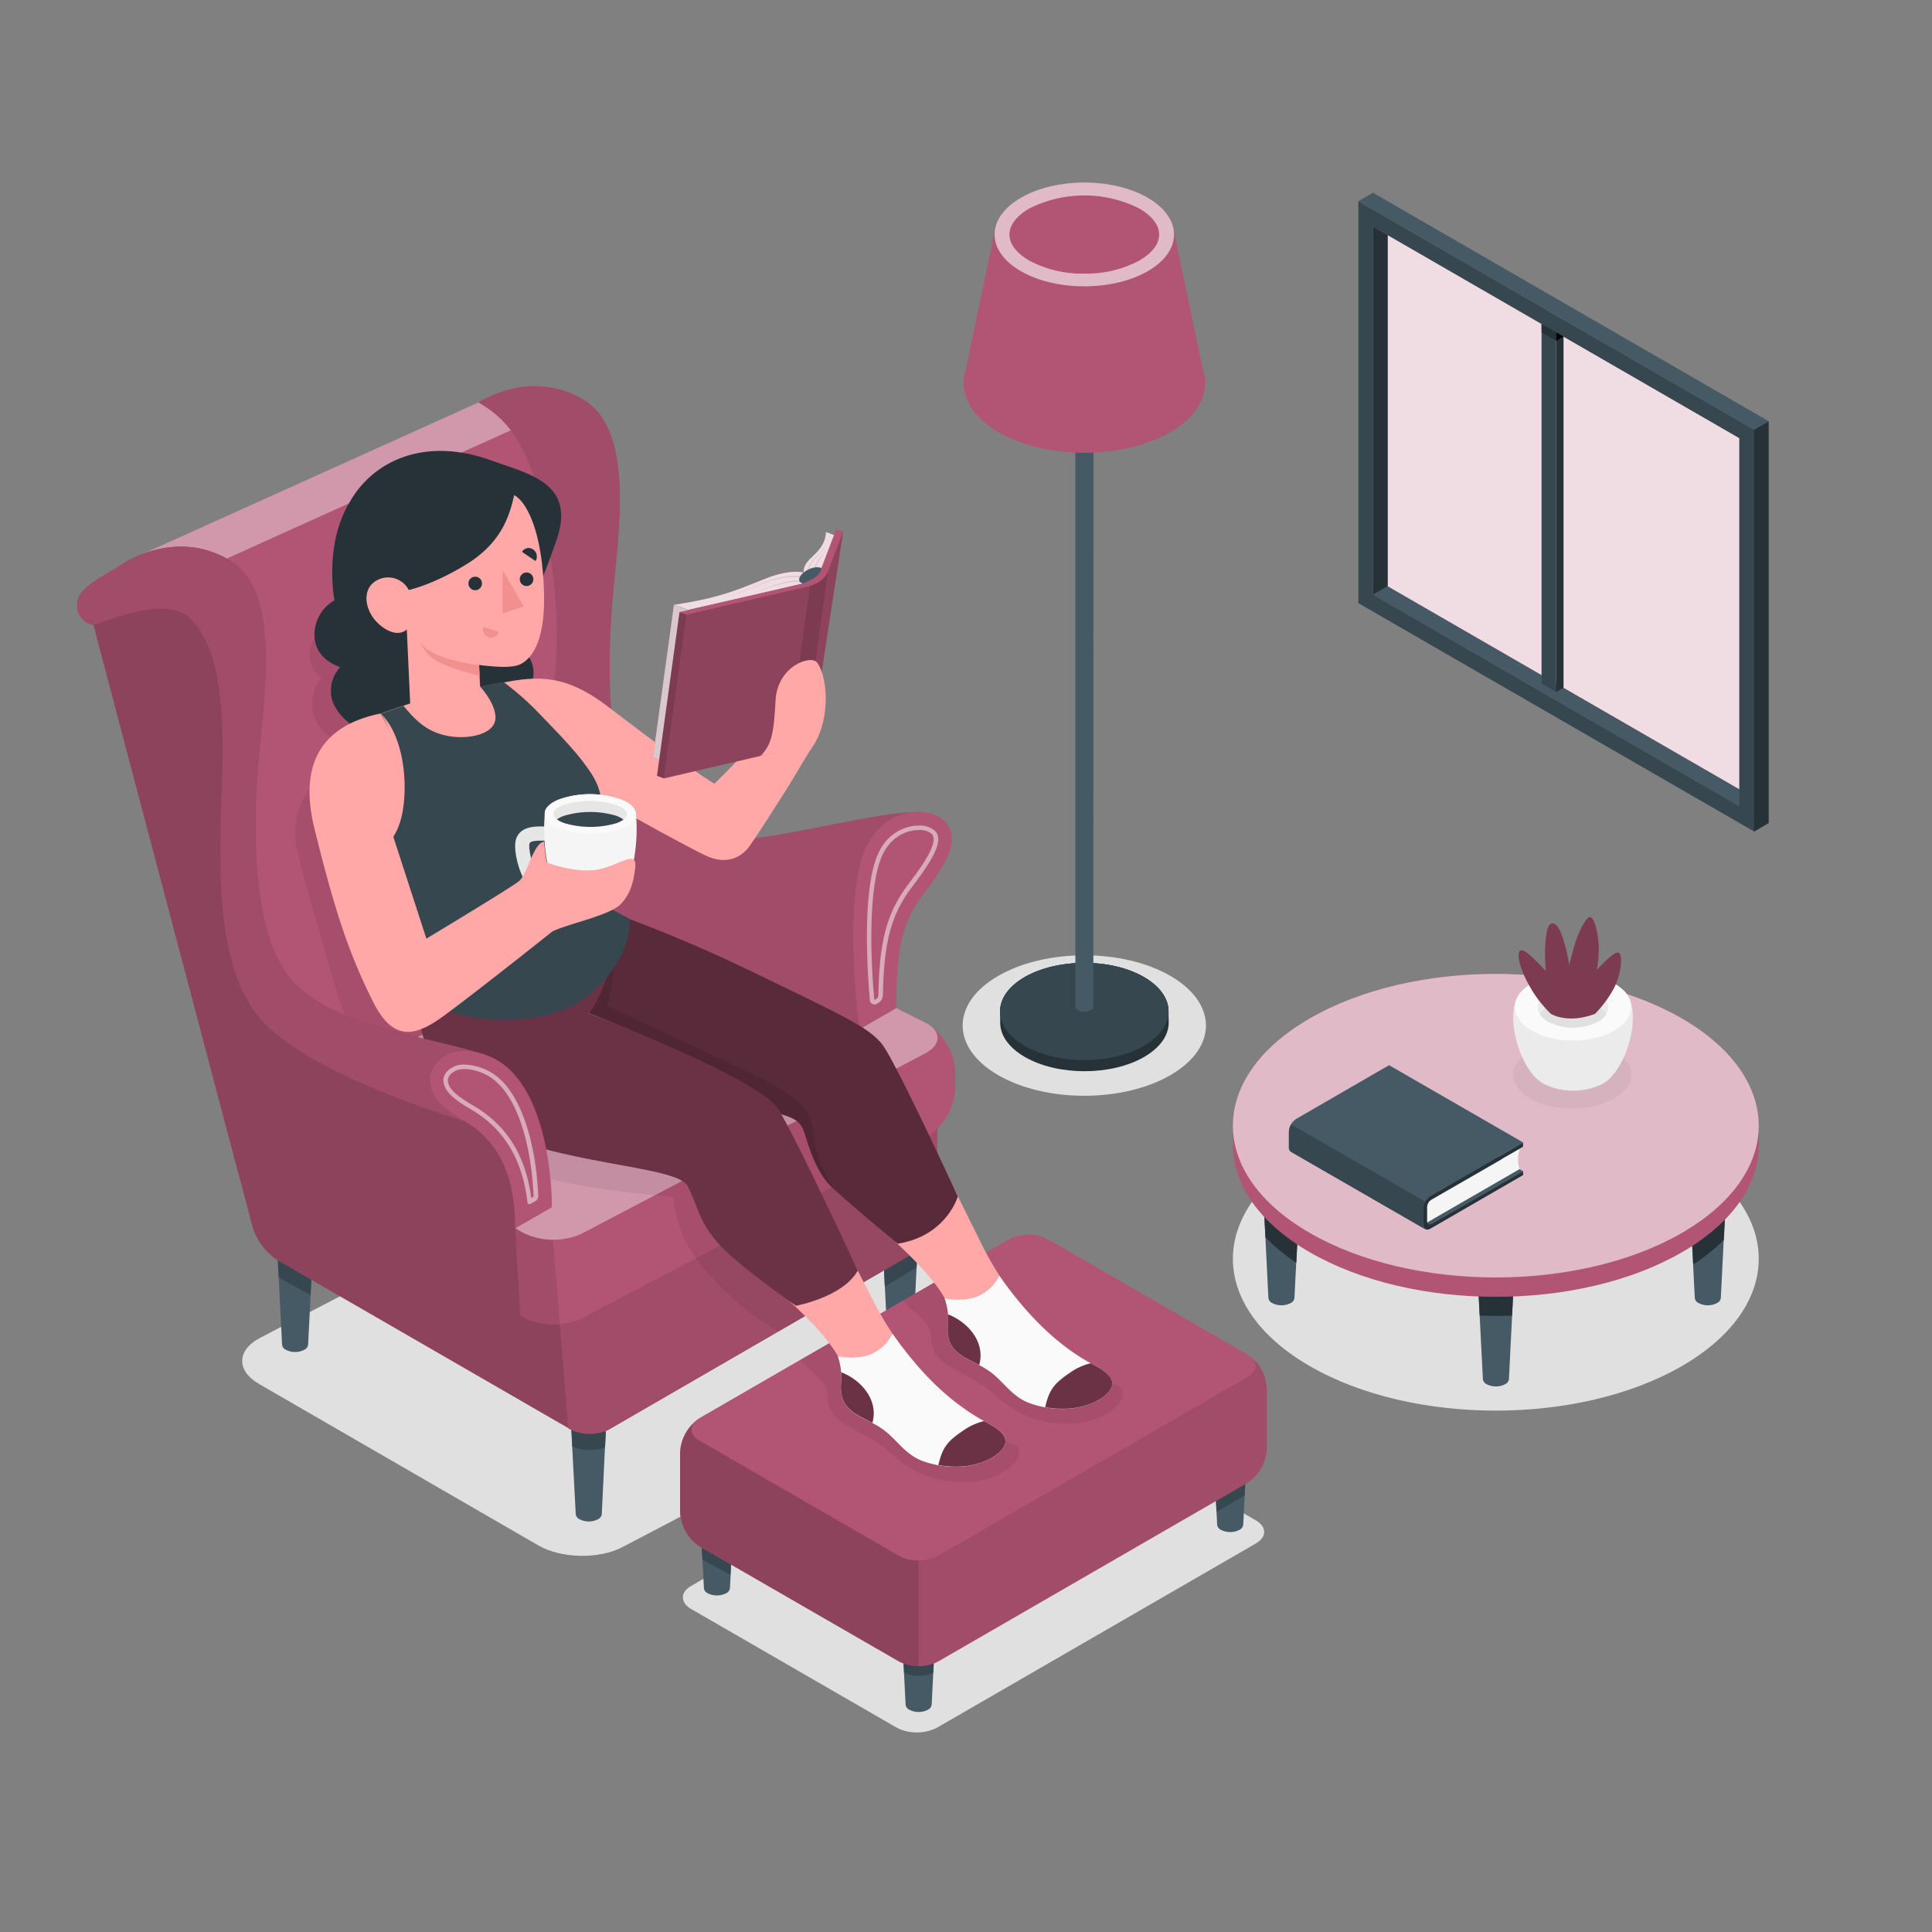 <svg xmlns="http://www.w3.org/2000/svg" viewBox="0 0 500 500"><rect x="0" y="0" width="500" height="500" fill="#808080" stroke="none"/><g id="freepik--Shadows--inject-2"><path id="freepik--Shadow--inject-2" d="M161.08,400.39l102.4-53.64c6-3.18,6-8.23-.11-11.29L185,296.25c-6.11-3.06-16-3-22,.19L67.29,346.25c-6.05,3.17-6.16,8.5-.25,11.92L139.41,400C145.33,403.37,155,403.56,161.08,400.39Z" style="fill:#e0e0e0"></path><path id="freepik--shadow--inject-2" d="M178.91,410.41l82.51-47.64a11.54,11.54,0,0,1,10.43,0L325,393.46c2.88,1.66,2.88,4.36,0,6L242.5,447.12a11.54,11.54,0,0,1-10.43,0l-53.16-30.69C176,414.76,176,412.07,178.91,410.41Z" style="fill:#e0e0e0"></path><path id="freepik--shadow--inject-2" d="M339,298c-26.57,15.34-26.57,40.21,0,55.56s69.65,15.34,96.23,0,26.57-40.22,0-55.56S365.59,282.68,339,298Z" style="fill:#e0e0e0"></path><path id="freepik--shadow--inject-2" d="M258.35,252.55c-12.29,7.1-12.29,18.61,0,25.71s32.23,7.1,44.53,0,12.29-18.61,0-25.71S270.65,245.46,258.35,252.55Z" style="fill:#e0e0e0"></path></g><g id="freepik--Lamp--inject-2"><g id="freepik--lamp--inject-2"><path d="M265.19,252.86c-8.51,4.92-8.51,12.89,0,17.81s22.32,4.92,30.84,0,8.51-12.89,0-17.81S273.71,248,265.19,252.86Z" style="fill:#37474f"></path><path d="M302.42,261.77h0c0-3.23-2.1-6.45-6.36-8.91-8.52-4.91-22.33-4.91-30.84,0-4.26,2.46-6.38,5.68-6.37,8.91h0v3h0c.05,3.18,2.18,6.35,6.39,8.78,8.51,4.91,22.32,4.91,30.84,0,4.2-2.43,6.33-5.6,6.38-8.78h0Z" style="fill:#263238"></path><path d="M265.19,252.86c-8.51,4.92-8.51,12.89,0,17.81s22.32,4.92,30.84,0,8.51-12.89,0-17.81S273.71,248,265.19,252.86Z" style="fill:#37474f"></path><path d="M283,99.93h-4.69V260.36h0a1.09,1.09,0,0,0,.67,1.07,3.66,3.66,0,0,0,3.32,0,1.08,1.08,0,0,0,.66-1.07h0Z" style="fill:#455a64"></path><path d="M311.25,95.45h0l-7.55-36.13H257.52L250,95.45h0c-2,5.76.77,12,8.51,16.44,12.22,7.06,32,7.06,44.26,0C310.48,107.43,313.3,101.21,311.25,95.45Z" style="fill:#B25474"></path><path d="M264.2,70.18c9.06,5.23,23.77,5.23,32.84,0s9.06-13.73,0-19-23.78-5.24-32.84,0S255.13,64.94,264.2,70.18Z" style="fill:#B25474"></path><path d="M264.2,70.18c9.06,5.23,23.77,5.23,32.84,0s9.06-13.73,0-19-23.78-5.24-32.84,0S255.13,64.94,264.2,70.18Z" style="fill:#fff;opacity:0.6"></path><path d="M280.62,70.81a29,29,0,0,1-14.23-3.37c-3.32-1.91-5.15-4.31-5.15-6.74s1.83-4.83,5.15-6.75a31.71,31.71,0,0,1,28.45,0c3.32,1.92,5.15,4.31,5.15,6.75s-1.83,4.83-5.15,6.74A29,29,0,0,1,280.62,70.81Z" style="fill:#B25474"></path></g></g><g id="freepik--Table--inject-2"><g id="freepik--table--inject-2"><g id="freepik--table--inject-2"><path d="M326.9,308.48a2.32,2.32,0,0,1,1.38-1.94,7.44,7.44,0,0,1,6.72,0,2.36,2.36,0,0,1,1.39,1.93L335,335.9h0a1.67,1.67,0,0,1-1,1.34,5.21,5.21,0,0,1-4.74,0,1.67,1.67,0,0,1-1-1.34h0Z" style="fill:#455a64"></path><path d="M335,306.54a7.44,7.44,0,0,0-6.72,0,2.32,2.32,0,0,0-1.38,1.94l.59,11.71a47.53,47.53,0,0,0,8,6.63l.93-18.35A2.36,2.36,0,0,0,335,306.54Z" style="fill:#263238"></path><path d="M446.71,308.48a2.32,2.32,0,0,0-1.38-1.94,7.44,7.44,0,0,0-6.72,0,2.36,2.36,0,0,0-1.39,1.93l1.39,27.43h0a1.67,1.67,0,0,0,1,1.34,5.21,5.21,0,0,0,4.74,0,1.67,1.67,0,0,0,1-1.34h0Z" style="fill:#455a64"></path><path d="M445.33,306.54a7.44,7.44,0,0,0-6.72,0,2.36,2.36,0,0,0-1.39,1.93l1,18.77a50,50,0,0,0,7.91-6.34l.62-12.42A2.32,2.32,0,0,0,445.33,306.54Z" style="fill:#263238"></path><path d="M391.88,329.48a2.36,2.36,0,0,0-1.39-1.94,7.44,7.44,0,0,0-6.72,0,2.36,2.36,0,0,0-1.39,1.93l1.39,27.43h0a1.67,1.67,0,0,0,1,1.34,5.21,5.21,0,0,0,4.74,0,1.67,1.67,0,0,0,1-1.34h0Z" style="fill:#455a64"></path><path d="M391.32,340.48l.56-11a2.36,2.36,0,0,0-1.39-1.94,7.44,7.44,0,0,0-6.72,0,2.36,2.36,0,0,0-1.39,1.93l.56,11C385.73,340.58,388.53,340.58,391.32,340.48Z" style="fill:#263238"></path><path d="M455.18,291.32h-.07c0-10.05-6.58-20.11-19.87-27.78-26.57-15.34-69.65-15.34-96.22,0-13.29,7.67-19.88,17.73-19.87,27.78h-.06v5.4h0c.15,9.92,6.81,19.81,19.93,27.39,26.57,15.34,69.65,15.34,96.22,0,13.12-7.57,19.78-17.47,19.94-27.39h0Z" style="fill:#B25474"></path><path d="M339,263.54c-26.57,15.34-26.57,40.22,0,55.56s69.65,15.34,96.23,0,26.57-40.22,0-55.56S365.59,248.2,339,263.54Z" style="fill:#B25474"></path><g style="opacity:0.6"><path d="M339,263.54c-26.57,15.34-26.57,40.22,0,55.56s69.65,15.34,96.23,0,26.57-40.22,0-55.56S365.59,248.2,339,263.54Z" style="fill:#fff"></path></g></g><g id="freepik--Bookv--inject-2"><polygon points="394.19 303.13 369.2 317.49 334.5 297.46 359.49 283.09 394.19 303.13" style="fill:#455a64"></polygon><path d="M369,316.58l24.24-14a8.5,8.5,0,0,1,.11-5.29l-24.12,13.9A20.31,20.31,0,0,0,369,316.58Z" style="fill:#f5f5f5"></path><path d="M370.24,309.52a4.29,4.29,0,0,0-1.95,3.37v3.94c0,1.24.87,1.74,1.95,1.12l23.95-13.85v-1l-23.68,13.62c-.65.37-1.17.07-1.17-.68l0-3.65a2.57,2.57,0,0,1,1.17-2l23.66-13.63v-1.1Z" style="fill:#263238"></path><path d="M394.19,295.67l-34.7-20-23.95,13.85a4.29,4.29,0,0,0-2,3.37v3.94a1.37,1.37,0,0,0,.57,1.26l34.7,20a1.38,1.38,0,0,1-.57-1.26v-3.94a4.31,4.31,0,0,1,1.95-3.38Z" style="fill:#455a64"></path><path d="M368.86,311a4,4,0,0,0-.57,1.92v3.94a1.38,1.38,0,0,0,.57,1.26l-34.7-20a1.37,1.37,0,0,1-.57-1.26v-3.94a4,4,0,0,1,.57-1.92Z" style="fill:#37474f"></path></g><g id="freepik--Pot--inject-2"><g style="opacity:0.05"><path d="M417.67,271.88c6,3.44,6,9,0,12.45s-15.62,3.45-21.58,0-6-9,0-12.45S411.71,268.43,417.67,271.88Z"></path></g><path d="M397.39,278.87c-5.19-5.29-8.24-18.52-3.18-22.72H420c5.06,4.2,2,17.42-3.17,22.72l-.14.14-.18.18c-.15.14-.3.28-.47.42l-.12.09-.4.3a6.9,6.9,0,0,1-.67.43,17.12,17.12,0,0,1-15.46,0h0c-.23-.13-.45-.28-.67-.43l-.37-.28-.15-.12c-.16-.13-.31-.27-.45-.4l-.21-.2Z" style="fill:#ebebeb"></path><path d="M417.73,254.46c5.88,3.4,5.88,8.9,0,12.29s-15.4,3.39-21.28,0-5.87-8.89,0-12.29S411.86,251.07,417.73,254.46Z" style="fill:#fafafa"></path><path d="M413.57,256.87c3.57,2.06,3.57,5.41,0,7.47a14.28,14.28,0,0,1-12.95,0c-3.58-2.06-3.58-5.41,0-7.47A14.28,14.28,0,0,1,413.57,256.87Z" style="fill:#ebebeb"></path><path d="M400.62,260.42a14.28,14.28,0,0,1,12.95,0,5.88,5.88,0,0,1,2.14,2,5.88,5.88,0,0,1-2.14,2,14.28,14.28,0,0,1-12.95,0,5.88,5.88,0,0,1-2.14-2A5.88,5.88,0,0,1,400.62,260.42Z" style="fill:#e0e0e0"></path><path d="M412.78,262.38a29.24,29.24,0,0,0,4.68-6.23c2.16-3.82,2.56-8.94,1.45-9.58s-5.67,4.48-5.67,4.48a27.73,27.73,0,0,0,.48-6.53c-.2-3.4-1-6.5-2-7.12s-3.16,3.67-4.1,6.79-1.49,5.67-1.49,5.67a48.26,48.26,0,0,0-1.68-7.17c-1.13-3.23-2.16-4-3-3.64s-1.33,1.83-1.56,6.13a43.56,43.56,0,0,0,.19,6.17s-1.6-1.77-3.38-3.48c-2-1.88-2.8-2.14-3.36-1.78s-.71,3.28,2.32,8.76a30.41,30.41,0,0,0,5.72,7.53S405.61,265.08,412.78,262.38Z" style="fill:#B25474"></path><g style="opacity:0.3"><path d="M412.78,262.38a29.24,29.24,0,0,0,4.68-6.23c2.16-3.82,2.56-8.94,1.45-9.58s-5.67,4.48-5.67,4.48a27.73,27.73,0,0,0,.48-6.53c-.2-3.4-1-6.5-2-7.12s-3.16,3.67-4.1,6.79-1.49,5.67-1.49,5.67a48.26,48.26,0,0,0-1.68-7.17c-1.13-3.23-2.16-4-3-3.64s-1.33,1.83-1.56,6.13a43.56,43.56,0,0,0,.19,6.17s-1.6-1.77-3.38-3.48c-2-1.88-2.8-2.14-3.36-1.78s-.71,3.28,2.32,8.76a30.41,30.41,0,0,0,5.72,7.53S405.61,265.08,412.78,262.38Z"></path></g></g></g></g><g id="freepik--Window--inject-2"><g id="freepik--window--inject-2"><polygon points="453.95 206.45 450.15 208.64 355.34 153.9 359.13 151.71 453.95 206.45" style="fill:#455a64"></polygon><polygon points="359.13 151.71 450.15 204.26 450.15 113.39 359.13 60.84 359.13 151.71" style="fill:#B25474"></polygon><g style="opacity:0.8"><polygon points="359.13 151.71 450.15 204.26 450.15 113.39 359.13 60.84 359.13 151.71" style="fill:#fff"></polygon></g><polygon points="402.75 83.83 402.75 179.08 398.95 176.9 398.95 81.64 402.75 83.83" style="fill:#37474f"></polygon><polygon points="404.64 82.73 402.75 83.83 402.75 179.08 404.64 177.99 404.64 82.73" style="fill:#263238"></polygon><polygon points="402.75 83.83 398.95 81.64 400.85 80.54 404.64 82.73 402.75 83.83" style="fill:#fafafa"></polygon><path d="M351.54,156.09,454,215.21v-104L351.54,52.08Zm3.8-97.44,94.81,54.74v95.25L355.34,153.9Z" style="fill:#37474f"></path><polygon points="355.34 153.9 359.13 151.71 359.13 60.84 355.34 58.65 355.34 153.9" style="fill:#263238"></polygon><polygon points="351.54 52.08 355.33 49.89 457.74 109.01 453.95 111.2 351.54 52.08" style="fill:#455a64"></polygon><polygon points="457.74 109.01 453.95 111.2 453.95 215.21 457.74 213.02 457.74 109.01" style="fill:#263238"></polygon><polygon points="402.74 86.02 398.96 83.83 398.96 86.02 402.75 88.21 402.74 86.02" style="fill:#263238"></polygon><polygon points="402.75 88.21 404.64 87.11 402.74 86.02 402.75 88.21"></polygon></g></g><g id="freepik--Character--inject-2"><g id="freepik--character--inject-2"><path d="M76.39,285l79.71-41.64s5.61-27.27-13.28-57c0,0,5.62-53-3.81-70.59-6.9-13.43-15.17-11.6-15.17-11.6L33.3,145Z" style="fill:#B25474"></path><path d="M123.84,104.15,33.3,145l3,9.66,99-44.7C129.45,102.91,123.84,104.15,123.84,104.15Z" style="fill:#fff;opacity:0.4"></path><path d="M124.18,188.89c.19,1.4,1.4,1.92,2.71,1.17a4.28,4.28,0,0,0,2-3.91c-.18-1.41-1.4-1.93-2.71-1.18A4.29,4.29,0,0,0,124.18,188.89Z" style="fill:#fff;opacity:0.4"></path><path d="M110.37,196.86c.19,1.4,1.41,1.93,2.72,1.17a4.28,4.28,0,0,0,2-3.91c-.19-1.41-1.4-1.93-2.71-1.18A4.3,4.3,0,0,0,110.37,196.86Z" style="fill:#fff;opacity:0.4"></path><path d="M96.57,204.83c.19,1.4,1.4,1.93,2.71,1.17a4.31,4.31,0,0,0,2-3.91c-.19-1.41-1.41-1.93-2.72-1.17A4.26,4.26,0,0,0,96.57,204.83Z" style="fill:#fff;opacity:0.4"></path><path d="M82.77,212.8c.18,1.4,1.4,1.93,2.71,1.17a4.27,4.27,0,0,0,2-3.91c-.19-1.4-1.4-1.93-2.71-1.17A4.27,4.27,0,0,0,82.77,212.8Z" style="fill:#fff;opacity:0.4"></path><path d="M157.05,364.42a2.34,2.34,0,0,0-1.39-1.94,7.41,7.41,0,0,0-6.71,0,2.38,2.38,0,0,0-1.39,1.94L149,391.85h0a1.69,1.69,0,0,0,1,1.34,5.27,5.27,0,0,0,4.74,0,1.69,1.69,0,0,0,1-1.34h0Z" style="fill:#455a64"></path><path d="M149,362.48a2.38,2.38,0,0,0-1.39,1.94l.51,9.95a11.86,11.86,0,0,0,8.47.22l.51-10.17a2.35,2.35,0,0,0-1.38-1.94A7.44,7.44,0,0,0,149,362.48Z" style="fill:#37474f"></path><path d="M237.72,317.83a2.36,2.36,0,0,0-1.39-1.94,7.41,7.41,0,0,0-6.71,0,2.37,2.37,0,0,0-1.39,1.94l1.39,27.43h0a1.65,1.65,0,0,0,1,1.33,5.21,5.21,0,0,0,4.74,0,1.7,1.7,0,0,0,1-1.33h0Z" style="fill:#455a64"></path><path d="M229.62,315.89a2.37,2.37,0,0,0-1.39,1.94L229,333l8.21-5,.51-10.17a2.36,2.36,0,0,0-1.39-1.94A7.41,7.41,0,0,0,229.62,315.89Z" style="fill:#37474f"></path><path d="M81.13,320.59a2.35,2.35,0,0,0-1.39-1.94,7.41,7.41,0,0,0-6.71,0,2.36,2.36,0,0,0-1.39,1.94L73,348h0a1.67,1.67,0,0,0,1,1.33,5.21,5.21,0,0,0,4.74,0,1.7,1.7,0,0,0,1-1.33h0Z" style="fill:#455a64"></path><path d="M73,318.65a2.36,2.36,0,0,0-1.39,1.94l.51,10,8.25,4.61.73-14.56a2.35,2.35,0,0,0-1.39-1.94A7.41,7.41,0,0,0,73,318.65Z" style="fill:#37474f"></path><path d="M24.18,161.69l41.23,156A16.11,16.11,0,0,0,72,326.25l70.87,40.91,4.27,2.46.16.1a12.07,12.07,0,0,0,9.7.5c.18-.08.37-.16.55-.26l79.78-46.13a10.57,10.57,0,0,0,5.19-8.53V287.71l-99.65,52.05L62.15,293.19l-38-131.5" style="fill:#B25474"></path><path d="M24.18,161.69l41.23,156A16.11,16.11,0,0,0,72,326.25l70.87,40.91,4.27,2.46.16.1a12.07,12.07,0,0,0,9.7.5c.18-.08.37-.16.55-.26l79.78-46.13a10.57,10.57,0,0,0,5.19-8.53V287.71l-99.65,52.05L62.15,293.19l-38-131.5" style="opacity:0.2"></path><path d="M242.47,290.44V315.3a10.57,10.57,0,0,1-5.19,8.53L157.5,370c-.18.1-.37.18-.55.26a11.64,11.64,0,0,1-9.38-.32c-.11,0-.21-.12-.32-.18l-.16-.1-2.5-30.37Z" style="fill:#B25474"></path><path d="M242.47,290.44V315.3a10.57,10.57,0,0,1-5.19,8.53L157.5,370c-.18.1-.37.18-.55.26a11.64,11.64,0,0,1-9.38-.32c-.11,0-.21-.12-.32-.18l-.16-.1-2.5-30.37Z" style="opacity:0.1"></path><path d="M247.21,277.29v4.4a15.91,15.91,0,0,1-7.75,12.83l-88.88,46.65a17.7,17.7,0,0,1-15.35-.31L84,311.27a16.78,16.78,0,0,1-7.58-13.14v-4.4a15.86,15.86,0,0,1,7.76-12.82L168.27,237a19.22,19.22,0,0,1,15.6-.13l55.51,27.77A15.51,15.51,0,0,1,247.21,277.29Z" style="fill:#B25474"></path><path d="M144.87,342.7a17.27,17.27,0,0,1-9.64-1.84L84,311.27a16.8,16.8,0,0,1-7.58-13.14v-4.4c0-4.42,2.88-9.57,6.66-12.14-3.17,2.27-2.87,5.57.92,7.76L135.23,319a16.32,16.32,0,0,0,7.84,1.89Z" style="opacity:0.1"></path><path d="M150.58,319.25l88.88-46.65c4.28-2.24,4.25-5.82-.08-8l-55.51-27.77a19.22,19.22,0,0,0-15.6.13L84.15,280.91c-4.29,2.24-4.37,6-.18,8.44l51.26,29.59A17.7,17.7,0,0,0,150.58,319.25Z" style="fill:#B25474"></path><path d="M150.58,319.25l88.88-46.65c4.28-2.24,4.25-5.82-.08-8l-55.51-27.77a19.22,19.22,0,0,0-15.6.13L84.15,280.91c-4.29,2.24-4.37,6-.18,8.44l51.26,29.59A17.7,17.7,0,0,0,150.58,319.25Z" style="fill:#fff;opacity:0.4"></path><path d="M123.84,104.15s13.1-8.87,26.91-.89,9.26,34.8,7.78,52.09-2,47.43,10.14,58.39,51.75-3.61,69.05-3.61l-15.25,56.25c-16.82-9.16-43.73-18.57-66.37-23,0,0,.74-35.07-15.33-55.1,0,0,5.93-14,2-42.13C139.23,120.09,134.37,110.24,123.84,104.15Z" style="fill:#B25474"></path><path d="M123.84,104.15s13.1-8.87,26.91-.89,9.26,34.8,7.78,52.09-2,47.43,10.14,58.39,51.75-3.61,69.05-3.61l-15.25,56.25c-16.82-9.16-43.73-18.57-66.37-23,0,0,.74-35.07-15.33-55.1,0,0,5.93-14,2-42.13C139.23,120.09,134.37,110.24,123.84,104.15Z" style="opacity:0.1"></path><path d="M222.47,266.38c-.78-5-4-34,1.42-46.58,4.7-11,17-11.6,20.9-6.9,3.67,4.45.41,10.38-5.75,18.43-5.21,6.79-7.08,13.13-7.08,29.57Z" style="fill:#B25474"></path><path d="M237.73,214.8a4.81,4.81,0,0,1,3.45,1.07c1.37,1.66-.44,5.55-5.85,12.62-5.74,7.48-7.76,14.79-8,29a1.29,1.29,0,0,1-.63,1.08l-.42.2c-1.2-13-1.32-29.54,1.92-37.1,2.16-5.05,6.34-6.85,9.54-6.85m0-1.16c-3.57,0-8.23,2-10.61,7.55-3.62,8.44-3,26.49-2,37.66a1.19,1.19,0,0,0,1.19,1.09,1.12,1.12,0,0,0,.6-.17l.37-.21a2.43,2.43,0,0,0,1.21-2.07c.26-14.15,2.23-21.05,7.78-28.29,6-7.89,7.67-11.83,5.83-14.07a5.88,5.88,0,0,0-4.36-1.49Z" style="fill:#fff;opacity:0.5"></path><path d="M242.47,413.73a2.35,2.35,0,0,0-1.39-1.94,7.41,7.41,0,0,0-6.71,0,2.34,2.34,0,0,0-1.39,1.94l1.39,27.43h0a1.66,1.66,0,0,0,1,1.33,5.23,5.23,0,0,0,4.75,0,1.7,1.7,0,0,0,1-1.33h0Z" style="fill:#455a64"></path><path d="M234.37,411.79a2.34,2.34,0,0,0-1.39,1.94l1,19.19a9.56,9.56,0,0,0,7.55,0l1-19.19a2.35,2.35,0,0,0-1.39-1.94A7.41,7.41,0,0,0,234.37,411.79Z" style="fill:#37474f"></path><path d="M323.14,367.17a2.35,2.35,0,0,0-1.39-1.94,7.41,7.41,0,0,0-6.71,0,2.35,2.35,0,0,0-1.39,1.94L315,394.6h0a1.66,1.66,0,0,0,1,1.33,5.23,5.23,0,0,0,4.75,0,1.7,1.7,0,0,0,1-1.33h0Z" style="fill:#455a64"></path><path d="M315,365.23a2.35,2.35,0,0,0-1.39,1.94l1.22,24.11,7.26-4.25,1-19.86a2.35,2.35,0,0,0-1.39-1.94A7.41,7.41,0,0,0,315,365.23Z" style="fill:#37474f"></path><path d="M190.27,383.6a2.35,2.35,0,0,0-1.38-1.94,7.44,7.44,0,0,0-6.72,0,2.38,2.38,0,0,0-1.39,1.94L182.17,411h0a1.67,1.67,0,0,0,1,1.34,5.27,5.27,0,0,0,4.74,0,1.67,1.67,0,0,0,1-1.34h0Z" style="fill:#455a64"></path><path d="M182.17,381.66a2.38,2.38,0,0,0-1.39,1.94l1,20,7.26,4,1.21-24a2.35,2.35,0,0,0-1.38-1.94A7.44,7.44,0,0,0,182.17,381.66Z" style="fill:#37474f"></path><path d="M176,375.75v15.73a11.17,11.17,0,0,0,5.06,8.76L232.67,430a11.14,11.14,0,0,0,10.12,0l80-46.21a11.18,11.18,0,0,0,5.06-8.76V359.31a11.18,11.18,0,0,0-5.06-8.76l-51.57-29.78a11.21,11.21,0,0,0-10.12,0L181.1,367A11.19,11.19,0,0,0,176,375.75Z" style="fill:#B25474"></path><path d="M237.73,403.81v27.41a10.4,10.4,0,0,1-5.06-1.2l-51.58-29.78a11.19,11.19,0,0,1-5.06-8.76V375.75a11.3,11.3,0,0,1,4.55-8.44c-2.28,1.63-2.1,4,.51,5.52l51.57,29.77A10.29,10.29,0,0,0,237.73,403.81Z" style="opacity:0.2"></path><path d="M327.89,359.31V375a11.19,11.19,0,0,1-5.06,8.76l-80,46.22a10.35,10.35,0,0,1-5.05,1.19v-27.4a10.28,10.28,0,0,0,5.05-1.21l80-46.21c2.6-1.51,2.78-3.89.51-5.51A11.29,11.29,0,0,1,327.89,359.31Z" style="opacity:0.1"></path><path d="M181.1,367l80-46.21a11.21,11.21,0,0,1,10.12,0l51.57,29.78c2.79,1.61,2.79,4.22,0,5.84l-80,46.21a11.21,11.21,0,0,1-10.12,0L181.1,372.83C178.3,371.21,178.3,368.6,181.1,367Z" style="fill:#B25474"></path><g id="freepik--shadow--inject-2" style="opacity:0.07"><path d="M228.27,289.81c-3.64-6.59-7.4-13.33-13.09-18.25-5.1-4.41-11.43-7.1-17.68-9.62-19.37-7.81-40.08-15.41-53.26-31.62-8.18-10.07-12.69-22.65-15.47-35.31-1.39-6.35-2.41-12.84-4.89-18.85S117.2,164.54,111.22,162c-2.78-1.19-5.55-1.38-8.48-1.85-1.25-.2-2.45-.77-3.74-.95a15.72,15.72,0,0,0-4.44.06,36.28,36.28,0,0,0-7.79,2.37,14.38,14.38,0,0,0-3.93,2.08,7.42,7.42,0,0,0,.42,11.76A10.15,10.15,0,0,0,86,191a2.19,2.19,0,0,1,1,.85,2,2,0,0,1-.4,1.75c-1.93,3.16-4,6.25-5.89,9.4-1.76,2.89-4.1,6.73-4.1,10.24-.58,4.46.67,8.93,1.9,13.26l7.65,26.78c2.36,8.3,5.28,17.35,12.63,21.87,6.48,4,15.14,3.51,21.22,8.1,5.48,4.15,7.6,11.46,12.55,16.24s11.55,6.22,17.93,7.36c7.58,1.36,15.21,2.08,22.86,2.9a1.14,1.14,0,0,1,.66.2,1.23,1.23,0,0,1,.33.77,37.84,37.84,0,0,0,2.9,10.27,40.57,40.57,0,0,0,4.94,7.21,70.16,70.16,0,0,0,17.39,15.19c.63.41,1.26.82,1.91,1.19l27.34-15.81,8.63-5a10.6,10.6,0,0,0,5-8.27Z"></path></g><g id="freepik--shadow--inject-2"><g style="opacity:0.07"><path d="M287,358c-1.7-.28-3.4-.57-5.07-1A28,28,0,0,1,275,354.2c-10.85-5.77-18.8-15.68-28.34-23.42a14.73,14.73,0,0,0-1.26-.94l-11.75,6.78,4.4,4.19a13.48,13.48,0,0,1,2.08,2.32c.89,1.35.73,2.62.91,4.14a7.71,7.71,0,0,0,2.71,4.86c2.23,2,5.39,3.26,7.85,4.64a36.86,36.86,0,0,1,6.74,5,26.39,26.39,0,0,0,21.49,6.42,17.64,17.64,0,0,0,6.82-2.45c1.62-1,4.77-3.57,3.79-5.81C289.92,358.64,288.33,358.24,287,358Z"></path></g><g style="opacity:0.07"><path d="M253,383.3a17.66,17.66,0,0,0,6.82-2.46c1.62-1,4.77-3.56,3.79-5.81-.56-1.28-2.15-1.67-3.53-1.9-1.7-.29-3.4-.57-5.07-1a27.64,27.64,0,0,1-6.84-2.83c-10.85-5.76-18.8-15.67-28.34-23.41-.3-.25-.62-.5-1-.74L207.09,352l4.14,3.94a13.86,13.86,0,0,1,2.08,2.32c.89,1.35.73,2.63.91,4.14a7.69,7.69,0,0,0,2.71,4.86c2.23,2,5.39,3.26,7.85,4.65a37.27,37.27,0,0,1,6.74,5A26.43,26.43,0,0,0,253,383.3Z"></path></g></g><g id="freepik--character--inject-2"><path d="M281,352.42a58.3,58.3,0,0,1-15.07-12.56,84.75,84.75,0,0,1-12.14-18.38c-7.39-14.89-22.33-45.33-25.51-50.21-4.53-7-29.95-17.34-42.71-23.44a269.91,269.91,0,0,0-29.65-12l-25.43-1.43c-.6,8.67-1.16,15.4,2.76,23.67S145.55,271.6,158.28,277c10.54,4.49,40,9,43.06,9.93s6.11.37,7.73,5.88,1.4,8.1,7.77,14.71c8.18,8.49,22.27,19,27.63,28.43a16.23,16.23,0,0,1,1.08,6.78c-.79,8.87,6.65,8.2,12,13,2.89,2.59,4.88,5.5,8.64,7a24.87,24.87,0,0,0,10.74,1.53c3.29-.24,8.28-1.88,10-4.29C289.58,356.21,284.37,354.34,281,352.42Z" style="fill:#ffa8a7"></path><path d="M157.58,235.88a382.08,382.08,0,0,1,38.34,16.21c22.82,11,28.88,13.86,32.31,18.1s19.64,39.44,19.64,39.44-2.9,10.24-15.56,12.23c0,0-14.29-11.83-17.41-15s-5-8.08-6.45-12.9-2.74-5.3-19.53-8.24-41-8-52-20.65-10.63-24-10.63-24Z" style="fill:#B25474"></path><path d="M157.58,235.88a382.08,382.08,0,0,1,38.34,16.21c22.82,11,28.88,13.86,32.31,18.1s19.64,39.44,19.64,39.44-2.9,10.24-15.56,12.23c0,0-14.29-11.83-17.41-15s-5-8.08-6.45-12.9-2.74-5.3-19.53-8.24-41-8-52-20.65-10.63-24-10.63-24Z" style="opacity:0.5"></path><path d="M210.22,291.57c-1.07-7.06-10.24-11.13-18-14.82-6.6-3.13-35.16-16.44-35.16-16.44,2.31-5.78,2-19.31,2-19.31l-28.48,9.2a32.2,32.2,0,0,0,2.59,7.92c3.92,8.27,12.35,13.48,25.08,18.92,5.81,2.47,17.19,5.57,26.76,8,1.33.25,2.63.48,3.88.7,16.79,2.94,18.11,3.42,19.53,8.24s3.33,9.75,6.45,12.9c.45.44,1.12,1.07,1.94,1.81h0C211.14,301.55,210.84,295.62,210.22,291.57Z" style="opacity:0.1"></path><path d="M287.15,359.89c2.72-3.75-3.3-6.12-6.19-7.83-9.27-5.49-16.31-13.4-22.33-21.89a11.19,11.19,0,0,1-4.94,5c-3.74,2-9.22.86-9.22.86a16.62,16.62,0,0,1,.87,6.88c-.78,8.86,6.85,8.33,12.17,13.11,2.89,2.59,4.89,5.5,8.65,7a24.72,24.72,0,0,0,10.74,1.53C280.18,364.27,285.09,362.72,287.15,359.89Z" style="fill:#fafafa"></path><path d="M245.33,340.16a16.34,16.34,0,0,1,0,2.71c-.59,6.73,3.67,8.05,8.08,10.38C255.06,347.34,250.5,342.14,245.33,340.16Z" style="fill:#B25474"></path><path d="M245.33,340.16a16.34,16.34,0,0,1,0,2.71c-.59,6.73,3.67,8.05,8.08,10.38C255.06,347.34,250.5,342.14,245.33,340.16Z" style="opacity:0.4"></path><path d="M282.3,352.81a15.47,15.47,0,0,0-4.88,2.11c-4.07,2.77-5.79,4.15-6.91,9.27a26,26,0,0,0,6.39.32c3.28-.24,8.19-1.79,10.25-4.62C289.5,356.66,285.35,354.46,282.3,352.81Z" style="fill:#B25474"></path><path d="M282.3,352.81a15.47,15.47,0,0,0-4.88,2.11c-4.07,2.77-5.79,4.15-6.91,9.27a26,26,0,0,0,6.39.32c3.28-.24,8.19-1.79,10.25-4.62C289.5,356.66,285.35,354.46,282.3,352.81Z" style="opacity:0.4"></path><path d="M253.32,367a66,66,0,0,1-15.11-12.53A82.56,82.56,0,0,1,226,336.63c-7.52-14.6-22.63-43.8-25.8-48.66-6-9.28-47.87-25.77-47.87-25.77,2.1-4.5,6.71-15.58,6.65-20.18l-52.16,9.15c1.48,11.28,3.89,19.51,7.93,25.58,5.48,8.22,9.44,13.52,22.41,17.7,10.9,3.51,33.45,6.8,36.55,7.73s6.12.37,7.74,5.88,1.4,8.1,7.77,14.71c8.18,8.49,22.26,18.78,27.63,28.2a16.46,16.46,0,0,1,.87,6.88c-.78,8.86,6.86,8.33,12.17,13.11,2.89,2.59,4.89,5.5,8.65,7a24.87,24.87,0,0,0,10.74,1.53c3.28-.24,8.19-1.79,10.25-4.62C262.23,371.12,256.21,368.75,253.32,367Z" style="fill:#ffa8a7"></path><path d="M106.8,251.17s.41,29.68,18.22,40,50.08,10.28,52.92,15.76,2.84,9.41,8.5,15.46c5.41,5.79,19.54,15.53,19.54,15.53s12.12-2.19,16-9.08c0,0-15.65-33.95-20.61-41.83s-49-24.77-49-24.77,6-7.37,6.78-21.2S106.8,251.17,106.8,251.17Z" style="fill:#B25474"></path><path d="M106.8,251.17s.41,29.68,18.22,40,50.08,10.28,52.92,15.76,2.84,9.41,8.5,15.46c5.41,5.79,19.54,15.53,19.54,15.53s12.12-2.19,16-9.08c0,0-15.65-33.95-20.61-41.83s-49-24.77-49-24.77,6-7.37,6.78-21.2S106.8,251.17,106.8,251.17Z" style="opacity:0.4"></path><path d="M259.51,374.87c2.72-3.75-3.3-6.12-6.19-7.83-9.27-5.49-16.34-13.4-22.36-21.89a10.94,10.94,0,0,1-4.91,5c-3.74,2-9.22.86-9.22.86a16.46,16.46,0,0,1,.87,6.88c-.78,8.86,6.86,8.33,12.17,13.11,2.89,2.59,4.89,5.5,8.65,7a24.87,24.87,0,0,0,10.74,1.53C252.54,379.25,257.45,377.7,259.51,374.87Z" style="fill:#fafafa"></path><path d="M217.69,355.14a16.33,16.33,0,0,1,0,2.71c-.59,6.73,3.67,8,8.08,10.38C227.42,362.32,222.86,357.12,217.69,355.14Z" style="fill:#B25474"></path><path d="M217.69,355.14a16.33,16.33,0,0,1,0,2.71c-.59,6.73,3.67,8,8.08,10.38C227.42,362.32,222.86,357.12,217.69,355.14Z" style="opacity:0.4"></path><path d="M254.67,367.79a15.43,15.43,0,0,0-4.89,2.11c-4.07,2.76-5.79,4.15-6.91,9.26a26,26,0,0,0,6.39.33c3.28-.24,8.19-1.79,10.25-4.62C261.86,371.64,257.71,369.43,254.67,367.79Z" style="fill:#B25474"></path><path d="M254.67,367.79a15.43,15.43,0,0,0-4.89,2.11c-4.07,2.76-5.79,4.15-6.91,9.26a26,26,0,0,0,6.39.33c3.28-.24,8.19-1.79,10.25-4.62C261.86,371.64,257.71,369.43,254.67,367.79Z" style="opacity:0.4"></path><path d="M90.32,130.29c-6.52,11-3.76,25.07-3.76,25.07a10.27,10.27,0,0,0-5.17,9.07c.07,6.4,6.67,8.21,6.67,8.21a9,9,0,0,0-2.18,8.22c1.28,4.74,8.19,11.61,18.4,8.22a22.62,22.62,0,0,0,13.55-11.69Z" style="fill:#263238"></path><circle cx="130.53" cy="174.08" r="7.55" transform="translate(-56.68 63.2) rotate(-22.5)" style="fill:#263238"></circle><path d="M201.74,185.2s-9.37,10.29-16.85,17.64c-7.93-4.91-21-15-27.93-20.25-10.22-7.74-17.16-7.55-24.74-6.32,0,0,3.34,5.55,6.14,10,2.5,3.92,9.79,16.31,9.79,16.31s30.64,17.32,35.2,19.15,7.94.42,10.16-2.12c1-1.18,9-13.5,12-18.57,1.47-2.43,3.55-6,5.15-8.35Z" style="fill:#ffa8a7"></path><path d="M110.07,180.71l-11.59,3.95s4.62,5.31,4.11,18.5c-.24,6.11-2.18,9.67-4.45,13.28-.78,11.75,9.53,34.52,9.53,34.52s11.21,5.7,31.25-.46c17.61-5.41,15.4-11,15.4-11l-7.16-10.25.65-10.78a144.09,144.09,0,0,0-3.65-23.63c-2.84-10.67-11.94-18.54-11.94-18.54l-4.77.79Z" style="fill:#ffa8a7"></path><path d="M163,237.84l-10.18-5.44-2.88-6.31.71-7.86c5.84-5.25,6.45-11.88,2.29-18.19-3.42-5.19-8-9.76-12.86-14.83a74,74,0,0,0-9.67-8.63,25.45,25.45,0,0,0-6.11,1.16s3.74,4,3.93,7.71c.23,4.72-7.26,6-12.38,5s-8-3.63-11.4-7.76l-5.92,2c5,4.69,7,15,5.89,23.88s-5.43,10.68-5.43,10.68l-.19,4.88a113.37,113.37,0,0,0,3.07,14.3c1.85,6,4.1,13.08,4.1,13.08s.88,10.07,2.21,13.21c1.15-.72,3.24-1.61,4.08-4.75,6.17,4.19,28.41,7.12,40.1-2.37C163.8,248.25,163,237.84,163,237.84Z" style="fill:#37474f"></path><path d="M140.73,230.34a7.24,7.24,0,0,1-2.89-.56c-1.27-.54-2.33-2-3.23-4.42-.77-2.05-1.93-6.53-.84-8.76,1.38-2.83,4.89-2.75,7.21-2.7h.81l0,3.66h-.86c-1.31,0-3.49-.07-3.85.65-.54,1.42,1.11,7.43,2.27,8.23a5.73,5.73,0,0,0,3.39-.06l1.17,3.47A10,10,0,0,1,140.73,230.34Z" style="fill:#e6e6e6"></path><path d="M141,210.08c.27-1.13,1.4-2.23,3.4-3.09a24,24,0,0,1,16.71.07c2,.87,3.11,2,3.38,3.11h.06c.76,7.46-.6,16.1-3.28,20.88a.41.41,0,0,1,0,.09l0,.08h0a5.66,5.66,0,0,1-2.19,2,14,14,0,0,1-12.67,0,5.72,5.72,0,0,1-2.17-2.07h0l0-.06-.06-.12c-2.63-4.79-3.93-13.44-3.12-20.89Z" style="fill:#f5f5f5"></path><path d="M144.42,207c-4.62,2-4.63,5.24,0,7.26a24,24,0,0,0,16.71.06c4.62-2,4.63-5.23,0-7.25A24,24,0,0,0,144.42,207Z" style="fill:#fafafa"></path><path d="M146,208.26c-3.73,1.29-3.73,3.41,0,4.74a23.7,23.7,0,0,0,13.48.05c3.73-1.3,3.73-3.42,0-4.74A23.52,23.52,0,0,0,146,208.26Z" style="fill:#e6e6e6"></path><path d="M146,211.12a7.06,7.06,0,0,0-1.87.93A7.26,7.26,0,0,0,146,213a23.7,23.7,0,0,0,13.48.05,7.37,7.37,0,0,0,1.87-.93,7.26,7.26,0,0,0-1.86-1A23.7,23.7,0,0,0,146,211.12Z" style="fill:#37474f"></path><path d="M96.55,259.26c-5.93-11.87-9.62-22.3-15.16-44.78-4.48-18.16,3.18-27,17.09-29.82,10.76,17.25,3.28,31.82,3.28,31.82l8.59,26.44s21.32-12.82,23.93-14.85c2.15-1.66,3.79-10,6.54-10.23a45.38,45.38,0,0,0,.68,5.33s6.31,2.62,12.27,2,11.28-5.93,10.6-.45c-.27,2.18-.78,6.28-3.74,9.29s-14.63,5.3-17.81,7.15c0,0-17.14,13.69-27.23,21.2C108.65,267.5,102.28,270.75,96.55,259.26Z" style="fill:#ffa8a7"></path><path d="M127.19,119.18c-21-7.61-35.67,3.5-39.12,16.79-2.3,8.86,1.07,18.54,6.2,25,2.7,3.42,3.74,4.89,5.84,6.8s4.15,3.52,5.56,3.71l-.29-6a20.56,20.56,0,0,0,10.07,2.08l5.41-.2c12.83-.47,18.08-12.76,23.2-27.73C149.07,125.05,137,122.73,127.19,119.18Z" style="fill:#263238"></path><path d="M133.06,128.14c3.15,1.66,7.32,9.18,7.73,25.36.35,13.71-3.92,17.31-6.1,18.39s-6.51.7-10.72.21l.33,6.68-18.12,3.8-.9-19.67s-2.34,2.51-6.69-.94c-3.59-2.84-5-7.86-2.45-10.71a6,6,0,0,1,9.64,1.43s6.25-1.31,14.88-6.62S131.74,134.26,133.06,128.14Z" style="fill:#ffa8a7"></path><circle cx="136.27" cy="149.91" r="1.76" style="fill:#263238"></circle><circle cx="122.98" cy="151" r="1.76" style="fill:#263238"></circle><path d="M125.1,162.26l4,1.23a2.07,2.07,0,0,1-2.59,1.47A2.21,2.21,0,0,1,125.1,162.26Z" style="fill:#f28f8f"></path><path d="M138.6,145.2l-3.51-2.38a2,2,0,0,1,2.89-.62A2.22,2.22,0,0,1,138.6,145.2Z" style="fill:#263238"></path><polygon points="130.06 147.49 130.07 158.73 135.52 156.98 130.06 147.49" style="fill:#f28f8f"></polygon><path d="M124,172.1c-4.43-.36-13.62-2.52-15.21-6a9.29,9.29,0,0,0,3.4,4.42c2.82,2.19,11.94,4.36,11.94,4.36Z" style="fill:#f28f8f"></path><path d="M208,148.17s-.35-1.49,1.39-3.29,4.14-3.4,4.38-7.19l3,1.13-3.32,8.51Z" style="fill:#B25474"></path><path d="M208,148.17s-.35-1.49,1.39-3.29,4.14-3.4,4.38-7.19l3,1.13-3.32,8.51Z" style="fill:#fff;opacity:0.8"></path><path d="M208,148.17s-3.24-1-9.56,1.44-11.38,5.07-24,6.89l3.58,1.34,32.33-7.32Z" style="fill:#B25474"></path><path d="M208,148.17s-3.24-1-9.56,1.44-11.38,5.07-24,6.89l3.58,1.34,32.33-7.32Z" style="fill:#fff;opacity:0.8"></path><polygon points="174.41 156.5 168.98 196 172.55 197.35 177.99 157.84 174.41 156.5" style="fill:#B25474"></polygon><polygon points="174.41 156.5 168.98 196 172.55 197.35 177.99 157.84 174.41 156.5" style="fill:#fff;opacity:0.8"></polygon><polygon points="174.41 156.5 168.98 196 172.55 197.35 177.99 157.84 174.41 156.5" style="opacity:0.1"></polygon><g style="opacity:0.1"><path d="M214.07,139.71a6.54,6.54,0,0,1-1,2.34,22.14,22.14,0,0,1-1.59,2,13.17,13.17,0,0,0-1.56,2,4.32,4.32,0,0,0-.48,1.13,2.39,2.39,0,0,0,0,1.15l-.39.12a2.72,2.72,0,0,1,.1-1.37,5.15,5.15,0,0,1,.55-1.19,13.16,13.16,0,0,1,1.68-2A18.89,18.89,0,0,0,213,142,6.39,6.39,0,0,0,214.07,139.71Z"></path><path d="M213.9,141.92a6.8,6.8,0,0,1-.79,1.45c-.31.46-.63.91-.93,1.37a8.29,8.29,0,0,0-.78,1.43,3.4,3.4,0,0,0-.27,1.53l-.41,0a3.8,3.8,0,0,1,.4-1.67,9,9,0,0,1,.89-1.43c.33-.44.68-.87,1-1.31A6.48,6.48,0,0,0,213.9,141.92Z"></path><path d="M187,154.68a47.67,47.67,0,0,0,5.2-1.67c1.7-.64,3.37-1.36,5.05-2.06a25,25,0,0,1,5.24-1.59,19.21,19.21,0,0,1,2.73-.34,8.07,8.07,0,0,1,1.39,0,3.25,3.25,0,0,1,1.39.42l-.23.34a2.78,2.78,0,0,0-1.2-.38,8.53,8.53,0,0,0-1.34-.06,20.47,20.47,0,0,0-2.69.29,25,25,0,0,0-5.22,1.47c-1.69.67-3.37,1.37-5.09,2A47.64,47.64,0,0,1,187,154.68Z"></path><path d="M195.64,153.09c1-.31,2-.68,2.92-1s1.95-.71,2.94-1a21.1,21.1,0,0,1,3.05-.71,8.36,8.36,0,0,1,3.15.06l-.1.39a8.26,8.26,0,0,0-3-.15,20,20,0,0,0-3,.61c-1,.27-2,.59-3,.91S196.64,152.82,195.64,153.09Z"></path></g><polygon points="216.43 136.94 212.57 147.01 206.74 189.37 208.53 190.04 212.04 177.9 218.21 137.6 216.43 136.94" style="fill:#B25474"></polygon><polygon points="214.36 147.68 218.21 137.6 212.04 177.9 208.53 190.04 214.36 147.68" style="opacity:0.2"></polygon><polygon points="207.72 151 175.86 158.41 170.03 200.78 171.82 201.45 203.68 194.03 209.51 151.67 207.72 151" style="fill:#B25474"></polygon><polygon points="177.65 159.09 171.82 201.45 203.68 194.03 209.51 151.67 177.65 159.09" style="opacity:0.2"></polygon><polygon points="175.86 158.41 177.65 159.09 171.82 201.45 170.03 200.78 175.86 158.41" style="opacity:0.3"></polygon><path d="M209.51,151.67l4.85-4L208.53,190c-.47,2.32-2.15,3.59-4.85,4Z" style="fill:#B25474"></path><path d="M209.51,151.67l4.85-4L208.53,190c-.55,2.46-2.3,3.65-4.85,4Z" style="opacity:0.3"></path><path d="M212.38,146.93c-1.1-.41-3.07.14-4.41,1.24s-1.54,2.33-.44,2.75l2,.75,4.85-4-1.79-.67Z" style="fill:#455a64"></path><path d="M212.57,147c-.06,1.6-1.87,2.89-4.85,4l1.79.67c2.59-.74,4.16-2.1,4.85-4Z" style="fill:#B25474"></path><path d="M210.68,192.65c4.45-7.28,3.32-17.76.84-21.13-1.65-2.24-10.33.89-10.8,9.69-.46,8.59-1,11.47-3.87,14.41Z" style="fill:#ffa8a7"></path></g><path d="M61.77,303.93l72.87,36.59-1.31-22.67,9.49-5.48c-.68-17.58-5.5-35.62-17.95-39.62-15.56-4.92-35.75-6.51-47.86-17.47S65.39,214.19,66.87,196.9s6-44.12-7.78-52.1-26.92.9-26.92.9C26.27,149.53,19.41,152.3,20,157a5,5,0,0,0,4.2,4.74Z" style="fill:#B25474"></path><path d="M61.77,303.93l72.87,36.59-1.31-22.67,9.49-5.48c-.68-17.58-5.5-35.62-17.95-39.62-15.56-4.92-35.75-6.51-47.86-17.47S65.39,214.19,66.87,196.9s6-44.12-7.78-52.1-26.92.9-26.92.9C26.27,149.53,19.41,152.3,20,157a5,5,0,0,0,4.2,4.74Z" style="opacity:0.2"></path><path d="M50.05,160.83c5.52,6.62,8.37,17.12,7.35,42.94s-.61,46.63,9.49,59.28c12,15,53.05,27,53.05,27l16-7.34c-2.72-4.81-6.35-8.39-11.11-9.92-15.56-4.92-35.75-6.51-47.86-17.47S65.39,214.19,66.87,196.9s6-44.12-7.78-52.1-26.92.9-26.92.9C26.27,149.53,19.41,152.3,20,157a5,5,0,0,0,4.2,4.74C31.88,159.16,44.52,154.22,50.05,160.83Z" style="fill:#B25474"></path><path d="M50.05,160.83c5.52,6.62,8.37,17.12,7.35,42.94s-.61,46.63,9.49,59.28c12,15,53.05,27,53.05,27l16-7.34c-2.72-4.81-6.35-8.39-11.11-9.92-15.56-4.92-35.75-6.51-47.86-17.47S65.39,214.19,66.87,196.9s6-44.12-7.78-52.1-26.92.9-26.92.9C26.27,149.53,19.41,152.3,20,157a5,5,0,0,0,4.2,4.74C31.88,159.16,44.52,154.22,50.05,160.83Z" style="opacity:0.1"></path><path d="M133.33,317.85l9.49-5.48c0-10.52-2.71-33.39-16-38.92-10.57-4.39-15.67,2.06-15.56,6,.13,4.48,3.36,7.43,8.71,10.52C127,294.09,133.33,301.41,133.33,317.85Z" style="fill:#B25474"></path><path d="M120.2,276.65a12.8,12.8,0,0,1,4.8,1.12c8.81,3.65,12.53,18.78,13.08,31.71a.32.32,0,0,1-.16.32l-.42.24C136,298.86,131,291,122.28,286c-5.81-3.34-6.34-5.16-6.38-6.6a2.53,2.53,0,0,1,.78-1.44,4.68,4.68,0,0,1,3.52-1.27m0-1.17a5.82,5.82,0,0,0-4.36,1.63,3.46,3.46,0,0,0-1.1,2.28c.06,2.18,1.27,4.3,7,7.58,8.61,5,13.44,12.87,14.77,24.18a.52.52,0,0,0,.52.46.45.45,0,0,0,.25-.07l1.27-.73a1.51,1.51,0,0,0,.75-1.38c-.57-13.29-4.49-28.88-13.8-32.74a14,14,0,0,0-5.25-1.21Z" style="fill:#fff;opacity:0.5"></path></g></g></svg>